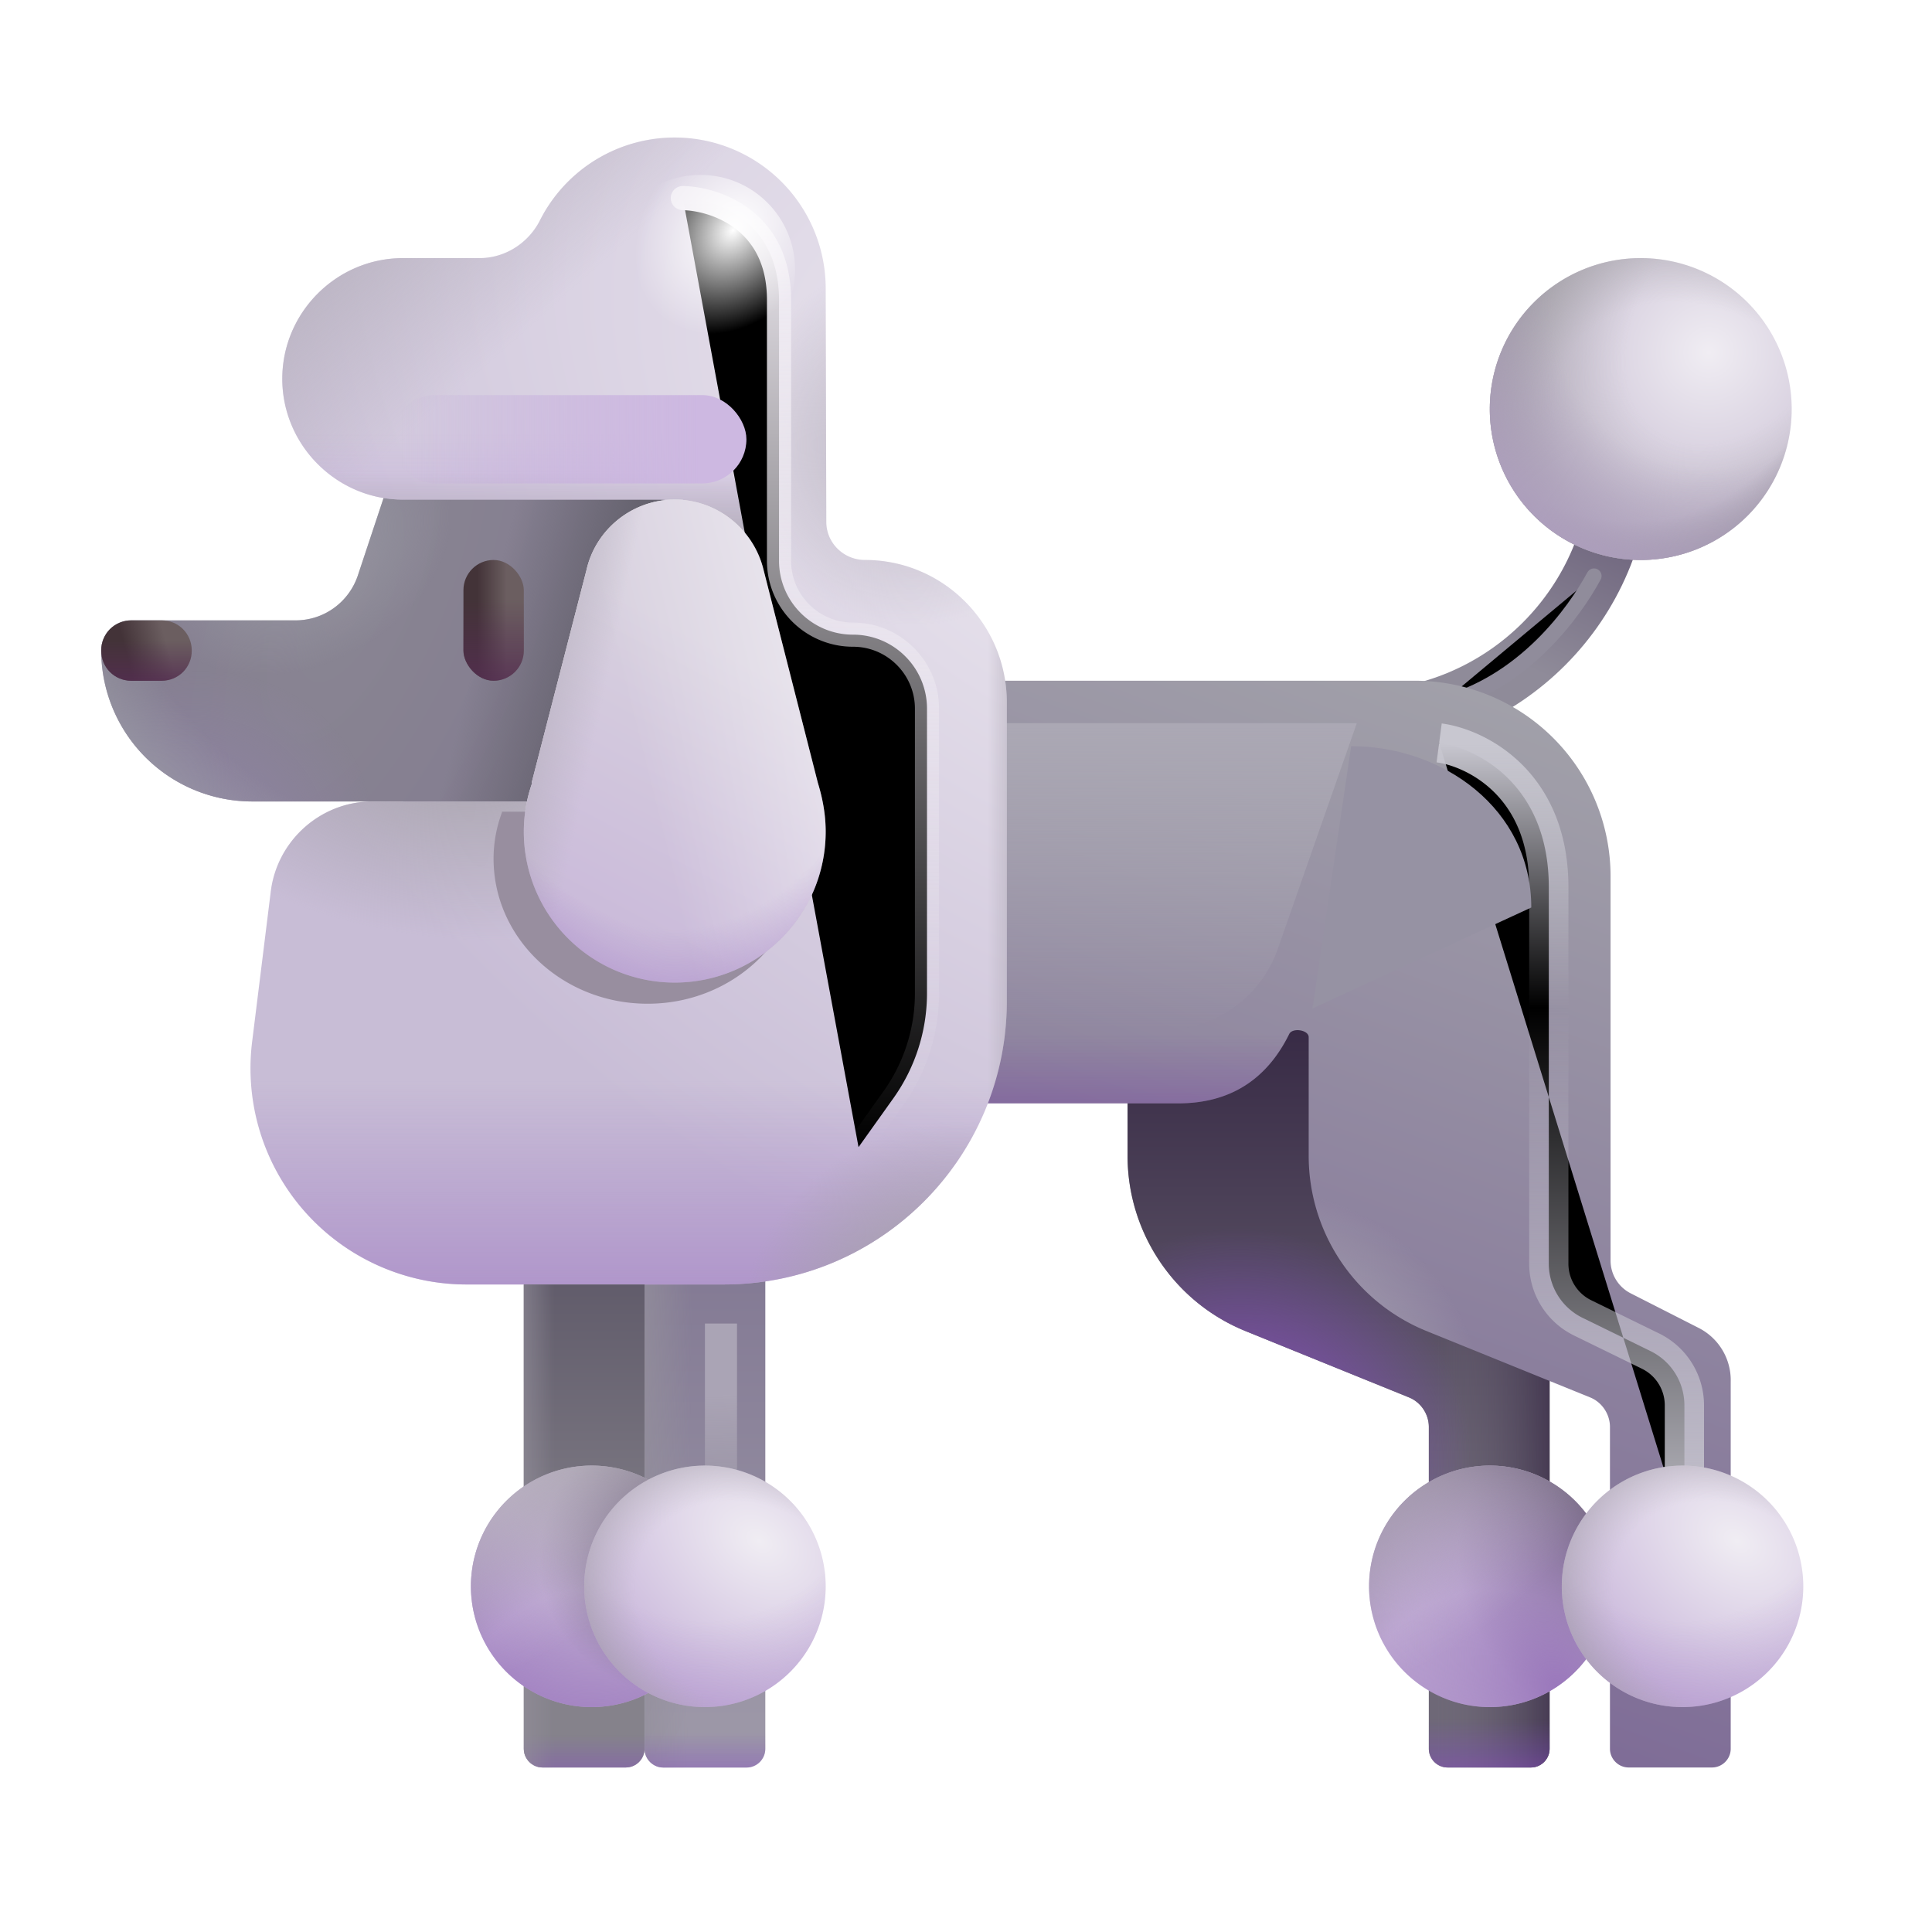<svg width="100%" height="100%" viewBox="0 0 32 32" xmlns="http://www.w3.org/2000/svg"><path fill="url(#a)" d="M22.516 12.435c-.28 0-.5-.22-.5-.5s.22-.5.5-.5c2.11 0 3.83-1.72 3.83-3.83 0-.28.22-.5.5-.5s.5.22.5.5c-.01 2.66-2.17 4.83-4.83 4.83"/><g filter="url(#b)"><path stroke="#908C9B" stroke-linecap="round" stroke-width=".25" d="M26.402 9.54c-.323.598-1.167 1.782-2.555 2.132"/></g><path fill="url(#c)" d="M27.176 9.275a2.5 2.5 0 1 0 0-5 2.5 2.5 0 0 0 0 5"/><path fill="url(#d)" d="M27.176 9.275a2.5 2.5 0 1 0 0-5 2.5 2.5 0 0 0 0 5"/><path fill="url(#e)" d="M27.176 9.275a2.5 2.5 0 1 0 0-5 2.5 2.5 0 0 0 0 5"/><path fill="url(#f)" d="M27.176 9.275a2.5 2.5 0 1 0 0-5 2.5 2.5 0 0 0 0 5"/><path fill="url(#g)" d="M27.176 9.275a2.5 2.5 0 1 0 0-5 2.5 2.5 0 0 0 0 5"/><path fill="url(#h)" d="M18.676 16.275v2.87c0 1.27.77 2.42 1.95 2.9l2.71 1.1c.2.08.33.28.33.49v5.33c0 .17.14.31.31.31h1.38c.17 0 .31-.14.31-.31v-6.08c0-.37-.21-.71-.54-.88l-1.12-.57a.65.65 0 0 1-.33-.56v-4.6z"/><path fill="url(#i)" d="M18.676 16.275v2.87c0 1.27.77 2.42 1.95 2.9l2.71 1.1c.2.08.33.28.33.49v5.33c0 .17.14.31.31.31h1.38c.17 0 .31-.14.31-.31v-6.08c0-.37-.21-.71-.54-.88l-1.12-.57a.65.65 0 0 1-.33-.56v-4.6z"/><path fill="url(#j)" d="M18.676 16.275v2.87c0 1.27.77 2.42 1.95 2.9l2.71 1.1c.2.08.33.28.33.49v5.33c0 .17.14.31.31.31h1.38c.17 0 .31-.14.31-.31v-6.08c0-.37-.21-.71-.54-.88l-1.12-.57a.65.65 0 0 1-.33-.56v-4.6z"/><path fill="url(#k)" d="M18.676 16.275v2.87c0 1.27.77 2.42 1.95 2.9l2.71 1.1c.2.08.33.28.33.49v5.33c0 .17.14.31.31.31h1.38c.17 0 .31-.14.31-.31v-6.08c0-.37-.21-.71-.54-.88l-1.12-.57a.65.65 0 0 1-.33-.56v-4.6z"/><path fill="url(#l)" d="M18.676 16.275v2.87c0 1.27.77 2.42 1.95 2.9l2.71 1.1c.2.08.33.28.33.49v5.33c0 .17.14.31.31.31h1.38c.17 0 .31-.14.31-.31v-6.08c0-.37-.21-.71-.54-.88l-1.12-.57a.65.65 0 0 1-.33-.56v-4.6z"/><path fill="url(#m)" d="M24.676 28.275a2 2 0 1 0 0-4 2 2 0 0 0 0 4"/><path fill="url(#n)" d="M24.676 28.275a2 2 0 1 0 0-4 2 2 0 0 0 0 4"/><path fill="url(#o)" d="M24.676 28.275a2 2 0 1 0 0-4 2 2 0 0 0 0 4"/><path fill="url(#p)" d="M24.676 28.275a2 2 0 1 0 0-4 2 2 0 0 0 0 4"/><path fill="url(#q)" d="M24.676 28.275a2 2 0 1 0 0-4 2 2 0 0 0 0 4"/><path fill="url(#r)" d="m28.136 21.995-1.12-.57a.61.61 0 0 1-.34-.55v-6.36a3.24 3.24 0 0 0-3.24-3.24H6.676v7h12.84c.861 0 1.468-.398 1.838-1.149.054-.109.322-.068.322.053v1.966c0 1.27.77 2.42 1.95 2.9l2.71 1.1c.2.08.33.28.33.49v5.33c0 .17.14.31.31.31h1.38c.17 0 .31-.14.31-.31v-6.08a.97.97 0 0 0-.53-.89"/><path fill="url(#s)" d="m28.136 21.995-1.12-.57a.61.61 0 0 1-.34-.55v-6.36a3.24 3.24 0 0 0-3.24-3.24H6.676v7h12.84c.861 0 1.468-.398 1.838-1.149.054-.109.322-.068.322.053v1.966c0 1.27.77 2.42 1.95 2.9l2.71 1.1c.2.08.33.28.33.49v5.33c0 .17.14.31.31.31h1.38c.17 0 .31-.14.31-.31v-6.08a.97.97 0 0 0-.53-.89"/><g filter="url(#t)"><path fill="url(#u)" d="M22.473 11.978H16v5.078h3.276a2 2 0 0 0 1.888-1.339z"/></g><path fill="url(#v)" d="M21.52 17.064V16h-6.188v2.275h4.184c.861 0 1.468-.398 1.838-1.149.025-.05.096-.069.165-.062"/><g filter="url(#w)"><path stroke="url(#x)" stroke-width=".65" d="M23.837 12.305c.605.08 1.816.67 1.816 2.39v6.236c0 .382.218.73.56.897l1.126.551a1 1 0 0 1 .56.898v2.149"/></g><path fill="url(#y)" d="m6.676 7.275-.75 2.26c-.15.44-.56.74-1.03.74h-2.72a.5.5 0 0 0-.5.49 2.503 2.503 0 0 0 2.5 2.51h7.5v-6z"/><path fill="url(#z)" d="m6.676 7.275-.75 2.26c-.15.44-.56.74-1.03.74h-2.72a.5.5 0 0 0-.5.49 2.503 2.503 0 0 0 2.5 2.51h7.5v-6z"/><path fill="url(#A)" d="m6.676 7.275-.75 2.26c-.15.44-.56.74-1.03.74h-2.72a.5.5 0 0 0-.5.49 2.503 2.503 0 0 0 2.5 2.51h7.5v-6z"/><path fill="url(#B)" d="m6.676 7.275-.75 2.26c-.15.44-.56.74-1.03.74h-2.72a.5.5 0 0 0-.5.49 2.503 2.503 0 0 0 2.5 2.51h7.5v-6z"/><path fill="url(#C)" d="m6.676 7.275-.75 2.26c-.15.44-.56.74-1.03.74h-2.72a.5.5 0 0 0-.5.49 2.503 2.503 0 0 0 2.5 2.51h7.5v-6z"/><path fill="url(#D)" d="M2.676 11.275h-.5c-.28 0-.5-.22-.5-.5s.22-.5.5-.5h.5c.28 0 .5.22.5.5s-.22.5-.5.5"/><path fill="url(#E)" d="M2.676 11.275h-.5c-.28 0-.5-.22-.5-.5s.22-.5.5-.5h.5c.28 0 .5.22.5.5s-.22.5-.5.5"/><path fill="url(#F)" d="M12.676 20.656h-2v8.31c0 .17.14.31.31.31h1.38c.17 0 .31-.14.31-.31z"/><path fill="url(#G)" d="M12.676 20.656h-2v8.31c0 .17.14.31.31.31h1.38c.17 0 .31-.14.31-.31z"/><path fill="url(#H)" d="M12.676 20.656h-2v8.31c0 .17.14.31.31.31h1.38c.17 0 .31-.14.31-.31z"/><g filter="url(#I)"><path fill="url(#J)" d="M11.676 21.922h.531v6.922h-.531z"/></g><path fill="url(#K)" d="M14.326 9.275c-.35 0-.64-.28-.64-.63l-.01-3.9a2.501 2.501 0 0 0-4.73-1.1c-.19.38-.58.63-1 .63h-1.27c-1.1 0-2 .9-2 2s.9 2 2 2h4.25c.41 0 .75.34.75.75l.02 4.25h-5.53c-.85 0-1.57.64-1.68 1.48l-.31 2.5a3.58 3.58 0 0 0 3.55 4.02h4.26c2.59 0 4.69-2.1 4.69-4.69v-4.95c0-1.3-1.05-2.36-2.35-2.36"/><path fill="url(#L)" d="M14.326 9.275c-.35 0-.64-.28-.64-.63l-.01-3.9a2.501 2.501 0 0 0-4.73-1.1c-.19.38-.58.63-1 .63h-1.27c-1.1 0-2 .9-2 2s.9 2 2 2h4.25c.41 0 .75.34.75.75l.02 4.25h-5.53c-.85 0-1.57.64-1.68 1.48l-.31 2.5a3.58 3.58 0 0 0 3.55 4.02h4.26c2.59 0 4.69-2.1 4.69-4.69v-4.95c0-1.3-1.05-2.36-2.35-2.36"/><path fill="url(#M)" d="M14.326 9.275c-.35 0-.64-.28-.64-.63l-.01-3.9a2.501 2.501 0 0 0-4.73-1.1c-.19.38-.58.63-1 .63h-1.27c-1.1 0-2 .9-2 2s.9 2 2 2h4.25c.41 0 .75.34.75.75l.02 4.25h-5.53c-.85 0-1.57.64-1.68 1.48l-.31 2.5a3.58 3.58 0 0 0 3.55 4.02h4.26c2.59 0 4.69-2.1 4.69-4.69v-4.95c0-1.3-1.05-2.36-2.35-2.36"/><path fill="url(#N)" d="M14.326 9.275c-.35 0-.64-.28-.64-.63l-.01-3.9a2.501 2.501 0 0 0-4.73-1.1c-.19.38-.58.63-1 .63h-1.27c-1.1 0-2 .9-2 2s.9 2 2 2h4.25c.41 0 .75.34.75.75l.02 4.25h-5.53c-.85 0-1.57.64-1.68 1.48l-.31 2.5a3.58 3.58 0 0 0 3.55 4.02h4.26c2.59 0 4.69-2.1 4.69-4.69v-4.95c0-1.3-1.05-2.36-2.35-2.36"/><path fill="url(#O)" d="M14.326 9.275c-.35 0-.64-.28-.64-.63l-.01-3.9a2.501 2.501 0 0 0-4.73-1.1c-.19.38-.58.63-1 .63h-1.27c-1.1 0-2 .9-2 2s.9 2 2 2h4.25c.41 0 .75.34.75.75l.02 4.25h-5.53c-.85 0-1.57.64-1.68 1.48l-.31 2.5a3.58 3.58 0 0 0 3.55 4.02h4.26c2.59 0 4.69-2.1 4.69-4.69v-4.95c0-1.3-1.05-2.36-2.35-2.36"/><path fill="url(#P)" d="M14.326 9.275c-.35 0-.64-.28-.64-.63l-.01-3.9a2.501 2.501 0 0 0-4.73-1.1c-.19.38-.58.63-1 .63h-1.27c-1.1 0-2 .9-2 2s.9 2 2 2h4.25c.41 0 .75.34.75.75l.02 4.25h-5.53c-.85 0-1.57.64-1.68 1.48l-.31 2.5a3.58 3.58 0 0 0 3.55 4.02h4.26c2.59 0 4.69-2.1 4.69-4.69v-4.95c0-1.3-1.05-2.36-2.35-2.36"/><path fill="url(#Q)" d="m13.685 8.275-.01-3.53a2.501 2.501 0 0 0-4.73-1.1c-.19.38-.58.63-1 .63h-1.27c-1.1 0-2 .9-2 2s.9 2 2 2h7.01"/><path fill="url(#R)" d="M8.743 3.931a1.12 1.12 0 0 1-.797.344h-1.27c-1.1 0-2 .9-2 2s.9 2 2 2h4.64l.406 1.39 1.032.25-.797-2.68-.781-3.304z"/><path fill="url(#S)" d="M8.743 3.931a1.12 1.12 0 0 1-.797.344h-1.27c-1.1 0-2 .9-2 2s.9 2 2 2h4.64l.406 1.39 1.032.25-.797-2.68-.781-3.304z"/><path fill="url(#T)" d="m13.546 12.965-.9-3.53c-.16-.66-.76-1.16-1.47-1.16s-1.31.5-1.46 1.16l-.91 3.53h.01c-.09.25-.14.53-.14.81a2.5 2.5 0 0 0 5 0c0-.28-.05-.55-.13-.81"/><g filter="url(#U)"><path fill="#988E9F" d="M10.655 13.444H8.308q.009.001.007.01c-.09.238-.14.503-.14.769 0 1.326 1.144 2.402 2.552 2.402s2.552-1.076 2.552-2.402c0-.27-.051-.529-.133-.779l-.918-3.392a1.49 1.49 0 0 0-.804-.956l.018 3.896z"/></g><g filter="url(#V)"><path stroke="url(#W)" stroke-linecap="round" stroke-width=".4" d="M11.31 3.281c.53.01 1.593.362 1.593 1.685v4.32c0 .678.549 1.226 1.226 1.226v0c.676 0 1.225.55 1.225 1.226v4.71a3 3 0 0 1-.555 1.74L14.22 19"/></g><path fill="url(#X)" d="m13.546 12.965-.9-3.53c-.16-.66-.76-1.16-1.47-1.16s-1.31.5-1.46 1.16l-.91 3.53h.01c-.09.25-.14.53-.14.81a2.5 2.5 0 0 0 5 0c0-.28-.05-.55-.13-.81"/><path fill="url(#Y)" d="m13.546 12.965-.9-3.53c-.16-.66-.76-1.16-1.47-1.16s-1.31.5-1.46 1.16l-.91 3.53h.01c-.09.25-.14.53-.14.81a2.5 2.5 0 0 0 5 0c0-.28-.05-.55-.13-.81"/><path fill="url(#Z)" d="m13.546 12.965-.9-3.53c-.16-.66-.76-1.16-1.47-1.16s-1.31.5-1.46 1.16l-.91 3.53h.01c-.09.25-.14.53-.14.81a2.5 2.5 0 0 0 5 0c0-.28-.05-.55-.13-.81"/><path fill="url(#aa)" d="m13.546 12.965-.9-3.53c-.16-.66-.76-1.16-1.47-1.16s-1.31.5-1.46 1.16l-.91 3.53h.01c-.09.25-.14.53-.14.81a2.5 2.5 0 0 0 5 0c0-.28-.05-.55-.13-.81"/><path fill="url(#ab)" d="M10.676 21.275h-2v7.69c0 .17.14.31.31.31h1.38c.17 0 .31-.14.31-.31z"/><path fill="url(#ac)" d="M10.676 21.275h-2v7.69c0 .17.14.31.31.31h1.38c.17 0 .31-.14.31-.31z"/><path fill="url(#ad)" d="M10.676 21.275h-2v7.69c0 .17.14.31.31.31h1.38c.17 0 .31-.14.31-.31z"/><path fill="url(#ae)" d="M10.676 21.275h-2v7.69c0 .17.14.31.31.31h1.38c.17 0 .31-.14.31-.31z"/><path fill="url(#af)" d="M9.8 28.275a2 2 0 1 0 0-4 2 2 0 0 0 0 4"/><path fill="url(#ag)" d="M9.8 28.275a2 2 0 1 0 0-4 2 2 0 0 0 0 4"/><path fill="url(#ah)" d="M9.8 28.275a2 2 0 1 0 0-4 2 2 0 0 0 0 4"/><path fill="url(#ai)" d="M9.8 28.275a2 2 0 1 0 0-4 2 2 0 0 0 0 4"/><path fill="url(#aj)" d="M9.8 28.275a2 2 0 1 0 0-4 2 2 0 0 0 0 4"/><path fill="url(#ak)" d="M11.676 28.275a2 2 0 1 0 0-4 2 2 0 0 0 0 4"/><path fill="url(#al)" d="M11.676 28.275a2 2 0 1 0 0-4 2 2 0 0 0 0 4"/><path fill="url(#am)" d="M11.676 28.275a2 2 0 1 0 0-4 2 2 0 0 0 0 4"/><path fill="url(#an)" d="M27.868 28.275a2 2 0 1 0 0-4 2 2 0 0 0 0 4"/><path fill="url(#ao)" d="M27.868 28.275a2 2 0 1 0 0-4 2 2 0 0 0 0 4"/><path fill="url(#ap)" d="M27.868 28.275a2 2 0 1 0 0-4 2 2 0 0 0 0 4"/><rect width="1" height="2" x="7.676" y="9.275" fill="url(#aq)" rx=".5"/><rect width="1" height="2" x="7.676" y="9.275" fill="url(#ar)" rx=".5"/><g filter="url(#as)"><path fill="#9692A3" d="m22.379 12.36-.64 4.343 3.624-1.672c0-1.64-1.469-2.672-2.984-2.672"/></g><g filter="url(#at)"><circle cx="11.602" cy="4.464" r="1.567" fill="url(#au)"/></g><g filter="url(#av)"><rect width="5.891" height="1.463" x="6.472" y="6.544" fill="url(#aw)" rx=".731"/></g><defs><radialGradient id="c" cx="0" cy="0" r="1" gradientTransform="rotate(136.447 12.984 8.572)scale(5.95)" gradientUnits="userSpaceOnUse"><stop stop-color="#F0EDF3"/><stop offset=".994" stop-color="#A291B4"/></radialGradient><radialGradient id="d" cx="0" cy="0" r="1" gradientTransform="rotate(-148.393 15.11 -.378)scale(4.77 3.85)" gradientUnits="userSpaceOnUse"><stop offset=".537" stop-color="#B3B1B5" stop-opacity="0"/><stop offset="1" stop-color="#939196"/></radialGradient><radialGradient id="e" cx="0" cy="0" r="1" gradientTransform="rotate(127.661 13.15 9.701)scale(5.882 3.961)" gradientUnits="userSpaceOnUse"><stop offset=".405" stop-color="#B3B1B5" stop-opacity="0"/><stop offset="1" stop-color="#939196"/></radialGradient><radialGradient id="f" cx="0" cy="0" r="1" gradientTransform="matrix(1 4.406 -4.371 .992 27.02 5.469)" gradientUnits="userSpaceOnUse"><stop offset=".702" stop-color="#86838A" stop-opacity="0"/><stop offset="1" stop-color="#86838A"/></radialGradient><radialGradient id="g" cx="0" cy="0" r="1" gradientTransform="rotate(113.688 12.61 11.738)scale(5.289 4.955)" gradientUnits="userSpaceOnUse"><stop offset=".541" stop-color="#B1A0C3" stop-opacity="0"/><stop offset=".984" stop-color="#B1A0C3"/></radialGradient><radialGradient id="k" cx="0" cy="0" r="1" gradientTransform="rotate(-60.21 31.08 -5.66)scale(4.969 5.021)" gradientUnits="userSpaceOnUse"><stop stop-color="#914CC7"/><stop offset=".761" stop-color="#814CC7" stop-opacity="0"/></radialGradient><radialGradient id="m" cx="0" cy="0" r="1" gradientTransform="rotate(137.673 8.967 17.845)scale(6.063 8.506)" gradientUnits="userSpaceOnUse"><stop stop-color="#DEDEDE"/><stop offset="1" stop-color="#B195CC"/></radialGradient><radialGradient id="n" cx="0" cy="0" r="1" gradientTransform="matrix(0 -4.219 5.015 0 24.676 28)" gradientUnits="userSpaceOnUse"><stop offset=".393" stop-color="#6D607A" stop-opacity="0"/><stop offset=".896" stop-color="#6D607A"/><stop offset="1" stop-color="#939196"/></radialGradient><radialGradient id="o" cx="0" cy="0" r="1" gradientTransform="rotate(178.112 13.282 13.097)scale(2.845)" gradientUnits="userSpaceOnUse"><stop stop-color="#6D607A"/><stop offset="1" stop-color="#6D607A" stop-opacity="0"/></radialGradient><radialGradient id="p" cx="0" cy="0" r="1" gradientTransform="matrix(-2.188 -4.219 2.894 -1.5 25.863 28.063)" gradientUnits="userSpaceOnUse"><stop stop-color="#9976BB"/><stop offset=".865" stop-color="#A280C4" stop-opacity="0"/></radialGradient><radialGradient id="q" cx="0" cy="0" r="1" gradientTransform="matrix(4.156 3.625 -4.265 4.89 21.738 22.156)" gradientUnits="userSpaceOnUse"><stop stop-color="#DAD1E2"/><stop offset="1" stop-color="#DAD1E2" stop-opacity="0"/></radialGradient><radialGradient id="s" cx="0" cy="0" r="1" gradientTransform="rotate(-45.232 37.962 -14.628)scale(5.458 6.668)" gradientUnits="userSpaceOnUse"><stop stop-color="#ABA8B4"/><stop offset=".478" stop-color="#ABA8B4" stop-opacity="0"/></radialGradient><radialGradient id="y" cx="0" cy="0" r="1" gradientTransform="matrix(5.875 2.438 -5.894 14.206 5.8 9.75)" gradientUnits="userSpaceOnUse"><stop stop-color="#898592"/><stop offset="1" stop-color="#80778F"/></radialGradient><radialGradient id="A" cx="0" cy="0" r="1" gradientTransform="rotate(-45.31 19.004 4.388)scale(4.088 3.27)" gradientUnits="userSpaceOnUse"><stop stop-color="#9182AB"/><stop offset="1" stop-color="#9182AB" stop-opacity="0"/></radialGradient><radialGradient id="B" cx="0" cy="0" r="1" gradientTransform="matrix(.906 1.781 -2.385 1.214 4.926 9.031)" gradientUnits="userSpaceOnUse"><stop stop-color="#9999A4"/><stop offset="1" stop-color="#9999A4" stop-opacity="0"/></radialGradient><radialGradient id="C" cx="0" cy="0" r="1" gradientTransform="rotate(140.774 2.619 5.283)scale(7.907 7.592)" gradientUnits="userSpaceOnUse"><stop offset=".806" stop-color="#9999A4" stop-opacity="0"/><stop offset="1" stop-color="#9999A4"/></radialGradient><radialGradient id="K" cx="0" cy="0" r="1" gradientTransform="matrix(-8.492 9.513 -14.557 -12.994 17.533 7.67)" gradientUnits="userSpaceOnUse"><stop stop-color="#EBE7EF"/><stop offset="1" stop-color="#C8BDD6"/></radialGradient><radialGradient id="M" cx="0" cy="0" r="1" gradientTransform="matrix(3.938 -2.438 2.343 3.785 15.176 7.313)" gradientUnits="userSpaceOnUse"><stop stop-color="#B7B1BE"/><stop offset=".678" stop-color="#B7B1BE" stop-opacity="0"/></radialGradient><radialGradient id="N" cx="0" cy="0" r="1" gradientTransform="rotate(96.645 -1.764 9.52)scale(3.241 5.743)" gradientUnits="userSpaceOnUse"><stop stop-color="#A7A3AB"/><stop offset=".976" stop-color="#A39EA9" stop-opacity="0"/></radialGradient><radialGradient id="O" cx="0" cy="0" r="1" gradientTransform="matrix(-1.375 -2.088 2.613 -1.721 15.27 21.275)" gradientUnits="userSpaceOnUse"><stop offset=".034" stop-color="#A7A3AB"/><stop offset="1" stop-color="#A39EA9" stop-opacity="0"/></radialGradient><radialGradient id="aa" cx="0" cy="0" r="1" gradientTransform="matrix(0 12.093 -6.258 0 11.176 5.844)" gradientUnits="userSpaceOnUse"><stop offset=".788" stop-color="#A280C4" stop-opacity="0"/><stop offset="1" stop-color="#A280C4"/></radialGradient><radialGradient id="af" cx="0" cy="0" r="1" gradientTransform="rotate(137.673 1.53 14.966)scale(6.063 8.506)" gradientUnits="userSpaceOnUse"><stop stop-color="#DEDEDE"/><stop offset="1" stop-color="#B195CC"/></radialGradient><radialGradient id="ag" cx="0" cy="0" r="1" gradientTransform="matrix(0 6.284 -5.285 0 9.8 23.06)" gradientUnits="userSpaceOnUse"><stop offset=".389" stop-color="#A280C4" stop-opacity="0"/><stop offset="1" stop-color="#9976BB"/></radialGradient><radialGradient id="ah" cx="0" cy="0" r="1" gradientTransform="matrix(0 -4.219 5.015 0 9.8 28)" gradientUnits="userSpaceOnUse"><stop offset=".393" stop-color="#6D607A" stop-opacity="0"/><stop offset="1" stop-color="#939196"/><stop offset="1" stop-color="#6D607A"/></radialGradient><radialGradient id="ai" cx="0" cy="0" r="1" gradientTransform="rotate(180 5.572 12.914)scale(2.219)" gradientUnits="userSpaceOnUse"><stop stop-color="#6D607A"/><stop offset="1" stop-color="#6D607A" stop-opacity="0"/></radialGradient><radialGradient id="aj" cx="0" cy="0" r="1" gradientTransform="matrix(4.156 3.625 -4.265 4.89 6.863 22.156)" gradientUnits="userSpaceOnUse"><stop stop-color="#DAD1E2"/><stop offset="1" stop-color="#DAD1E2" stop-opacity="0"/></radialGradient><radialGradient id="ak" cx="0" cy="0" r="1" gradientTransform="rotate(124.498 -.427 16.07)scale(4.316 6.056)" gradientUnits="userSpaceOnUse"><stop stop-color="#F0EDF3"/><stop offset="1" stop-color="#B195CC"/></radialGradient><radialGradient id="al" cx="0" cy="0" r="1" gradientTransform="matrix(0 8.126 -6.834 0 11.676 23.06)" gradientUnits="userSpaceOnUse"><stop offset=".465" stop-color="#A280C4" stop-opacity="0"/><stop offset="1" stop-color="#A280C4"/></radialGradient><radialGradient id="am" cx="0" cy="0" r="1" gradientTransform="rotate(-148.393 10.006 11.55)scale(3.816 3.08)" gradientUnits="userSpaceOnUse"><stop offset=".537" stop-color="#B3B1B5" stop-opacity="0"/><stop offset="1" stop-color="#939196"/></radialGradient><radialGradient id="an" cx="0" cy="0" r="1" gradientTransform="rotate(124.498 7.67 20.33)scale(4.316 6.056)" gradientUnits="userSpaceOnUse"><stop stop-color="#F0EDF3"/><stop offset="1" stop-color="#B195CC"/></radialGradient><radialGradient id="ao" cx="0" cy="0" r="1" gradientTransform="matrix(0 8.126 -6.834 0 27.868 23.06)" gradientUnits="userSpaceOnUse"><stop offset=".465" stop-color="#A280C4" stop-opacity="0"/><stop offset="1" stop-color="#A280C4"/></radialGradient><radialGradient id="ap" cx="0" cy="0" r="1" gradientTransform="rotate(-148.393 18.103 9.258)scale(3.816 3.08)" gradientUnits="userSpaceOnUse"><stop offset=".537" stop-color="#B3B1B5" stop-opacity="0"/><stop offset="1" stop-color="#939196"/></radialGradient><radialGradient id="au" cx="0" cy="0" r="1" gradientTransform="rotate(128.884 5.16 4.81)scale(1.867 1.459)" gradientUnits="userSpaceOnUse"><stop stop-color="#fff"/><stop offset="1" stop-color="#fff" stop-opacity="0"/></radialGradient><linearGradient id="a" x1="25.707" x2="26.863" y1="11.25" y2="8.712" gradientUnits="userSpaceOnUse"><stop stop-color="#8F8B99"/><stop offset="1" stop-color="#6E647D"/></linearGradient><linearGradient id="h" x1="21.98" x2="19.669" y1="23.803" y2="37.627" gradientUnits="userSpaceOnUse"><stop stop-color="#9B9B9B"/><stop offset="1" stop-color="#D3D3D3"/></linearGradient><linearGradient id="i" x1="23.926" x2="23.926" y1="16.275" y2="25.156" gradientUnits="userSpaceOnUse"><stop stop-color="#332541"/><stop offset="1" stop-color="#6E6877"/></linearGradient><linearGradient id="j" x1="26.113" x2="23.816" y1="25.156" y2="25.156" gradientUnits="userSpaceOnUse"><stop stop-color="#332541"/><stop offset="1" stop-color="#6E6877" stop-opacity="0"/></linearGradient><linearGradient id="l" x1="23.988" x2="23.988" y1="30.25" y2="26.5" gradientUnits="userSpaceOnUse"><stop stop-color="#914CC7"/><stop offset=".473" stop-color="#814CC7" stop-opacity="0"/></linearGradient><linearGradient id="r" x1="19.426" x2="25.176" y1="26.375" y2="10.75" gradientUnits="userSpaceOnUse"><stop stop-color="#7F6D97"/><stop offset="1" stop-color="#A3A3AA"/></linearGradient><linearGradient id="u" x1="19.236" x2="19.236" y1="11.978" y2="17.056" gradientUnits="userSpaceOnUse"><stop stop-color="#ABA8B4"/><stop offset="1" stop-color="#ABA8B4" stop-opacity="0"/></linearGradient><linearGradient id="v" x1="20.019" x2="20.019" y1="22.188" y2="16.625" gradientUnits="userSpaceOnUse"><stop offset=".147" stop-color="#6B2B9D"/><stop offset=".91" stop-color="#6B2B9D" stop-opacity="0"/></linearGradient><linearGradient id="x" x1="25.868" x2="25.868" y1="12.305" y2="26.31" gradientUnits="userSpaceOnUse"><stop stop-color="#C8C7D0"/><stop offset=".313" stop-color="#C8C7D0" stop-opacity="0"/><stop offset=".974" stop-color="#C8C7D0"/></linearGradient><linearGradient id="z" x1="9.988" x2="8.082" y1="10.625" y2="10.125" gradientUnits="userSpaceOnUse"><stop stop-color="#66636F"/><stop offset="1" stop-color="#66636F" stop-opacity="0"/></linearGradient><linearGradient id="D" x1="2.949" x2="2.092" y1="10.59" y2="10.821" gradientUnits="userSpaceOnUse"><stop offset=".225" stop-color="#6B5E60"/><stop offset="1" stop-color="#433338"/></linearGradient><linearGradient id="E" x1="3.41" x2="3.41" y1="11.45" y2="10.606" gradientUnits="userSpaceOnUse"><stop stop-color="#552D52"/><stop offset="1" stop-color="#552D52" stop-opacity="0"/></linearGradient><linearGradient id="F" x1="13.176" x2="13.176" y1="28.5" y2="19.75" gradientUnits="userSpaceOnUse"><stop stop-color="#9C97A7"/><stop offset="1" stop-color="#7F7591"/></linearGradient><linearGradient id="G" x1="10.332" x2="12.426" y1="27.699" y2="27.719" gradientUnits="userSpaceOnUse"><stop stop-color="#938F9B"/><stop offset=".509" stop-color="#938F9B" stop-opacity="0"/></linearGradient><linearGradient id="H" x1="12.196" x2="12.196" y1="30.258" y2="26.959" gradientUnits="userSpaceOnUse"><stop stop-color="#914CC7"/><stop offset=".473" stop-color="#814CC7" stop-opacity="0"/></linearGradient><linearGradient id="J" x1="12.207" x2="12.365" y1="23.094" y2="29.37" gradientUnits="userSpaceOnUse"><stop stop-color="#AAA4B5"/><stop offset=".787" stop-color="#938F9B" stop-opacity="0"/></linearGradient><linearGradient id="L" x1="10.412" x2="10.412" y1="-30.246" y2="23.25" gradientUnits="userSpaceOnUse"><stop offset=".9" stop-color="#A280C4" stop-opacity="0"/><stop offset="1" stop-color="#A280C4"/></linearGradient><linearGradient id="P" x1="17.894" x2="16.363" y1="17.063" y2="17.063" gradientUnits="userSpaceOnUse"><stop offset=".429" stop-color="#A7A3AB"/><stop offset="1" stop-color="#A39EA9" stop-opacity="0"/></linearGradient><linearGradient id="Q" x1="9.988" x2="6.27" y1="6.813" y2="2.637" gradientUnits="userSpaceOnUse"><stop offset=".329" stop-color="#B7B1BE" stop-opacity="0"/><stop offset="1" stop-color="#B7B1BE"/></linearGradient><linearGradient id="R" x1="10.988" x2="10.988" y1="11.219" y2="6.5" gradientUnits="userSpaceOnUse"><stop stop-color="#CDB8E1"/><stop offset=".854" stop-color="#BDA0D9" stop-opacity="0"/></linearGradient><linearGradient id="S" x1="8.863" x2="8.863" y1="5.5" y2="8.813" gradientUnits="userSpaceOnUse"><stop offset=".698" stop-color="#B7B1BE" stop-opacity="0"/><stop offset="1" stop-color="#B7B1BE"/></linearGradient><linearGradient id="T" x1="11.176" x2="11.176" y1="15.748" y2="7.105" gradientUnits="userSpaceOnUse"><stop offset=".006" stop-color="#CCC"/><stop offset="1" stop-color="#E6E6E6"/></linearGradient><linearGradient id="W" x1="13.332" x2="13.332" y1="3.281" y2="19" gradientUnits="userSpaceOnUse"><stop stop-color="#F0ECF3"/><stop offset="1" stop-color="#F0ECF3" stop-opacity="0"/></linearGradient><linearGradient id="X" x1="12.426" x2="8.676" y1="10.969" y2="18.094" gradientUnits="userSpaceOnUse"><stop stop-color="#D8D1DF"/><stop offset="1" stop-color="#C2ADD7"/></linearGradient><linearGradient id="Y" x1="17.551" x2="10.582" y1="10.688" y2="12.438" gradientUnits="userSpaceOnUse"><stop stop-color="#fff"/><stop offset="1" stop-color="#fff" stop-opacity="0"/></linearGradient><linearGradient id="Z" x1="11.176" x2="8.424" y1="12.275" y2="11.697" gradientUnits="userSpaceOnUse"><stop offset=".463" stop-color="#B7B1BE" stop-opacity="0"/><stop offset="1" stop-color="#B7B1BE"/></linearGradient><linearGradient id="ab" x1="9.676" x2="9.676" y1="21.577" y2="31.329" gradientUnits="userSpaceOnUse"><stop stop-color="#9B9B9B"/><stop offset="1" stop-color="#D3D3D3"/></linearGradient><linearGradient id="ac" x1="8.051" x2="8.051" y1="19.438" y2="26.625" gradientUnits="userSpaceOnUse"><stop stop-color="#554F60"/><stop offset="1" stop-color="#85828B"/></linearGradient><linearGradient id="ad" x1="10.196" x2="10.196" y1="30.188" y2="27.125" gradientUnits="userSpaceOnUse"><stop stop-color="#914CC7"/><stop offset=".473" stop-color="#814CC7" stop-opacity="0"/></linearGradient><linearGradient id="ae" x1="8.332" x2="9.988" y1="27.813" y2="27.813" gradientUnits="userSpaceOnUse"><stop stop-color="#938F9B"/><stop offset=".509" stop-color="#938F9B" stop-opacity="0"/></linearGradient><linearGradient id="aq" x1="8.535" x2="7.91" y1="10.275" y2="10.275" gradientUnits="userSpaceOnUse"><stop offset=".225" stop-color="#6B5E60"/><stop offset="1" stop-color="#433338"/></linearGradient><linearGradient id="ar" x1="8.832" x2="8.832" y1="11.625" y2="9.938" gradientUnits="userSpaceOnUse"><stop stop-color="#552D52"/><stop offset="1" stop-color="#552D52" stop-opacity="0"/></linearGradient><linearGradient id="aw" x1="11.613" x2="6.629" y1="8.006" y2="8.006" gradientUnits="userSpaceOnUse"><stop stop-color="#CDB8E1"/><stop offset="1" stop-color="#BDA0D9" stop-opacity="0"/></linearGradient><filter id="b" width="3.305" height="2.883" x="23.473" y="9.164" color-interpolation-filters="sRGB" filterUnits="userSpaceOnUse"><feFlood flood-opacity="0" result="BackgroundImageFix"/><feBlend in="SourceGraphic" in2="BackgroundImageFix" result="shape"/><feGaussianBlur result="effect1_foregroundBlur_28327_1841" stdDeviation=".125"/></filter><filter id="t" width="8.472" height="7.078" x="15" y="10.978" color-interpolation-filters="sRGB" filterUnits="userSpaceOnUse"><feFlood flood-opacity="0" result="BackgroundImageFix"/><feBlend in="SourceGraphic" in2="BackgroundImageFix" result="shape"/><feGaussianBlur result="effect1_foregroundBlur_28327_1841" stdDeviation=".5"/></filter><filter id="w" width="7.03" height="16.043" x="22.494" y="10.683" color-interpolation-filters="sRGB" filterUnits="userSpaceOnUse"><feFlood flood-opacity="0" result="BackgroundImageFix"/><feBlend in="SourceGraphic" in2="BackgroundImageFix" result="shape"/><feGaussianBlur result="effect1_foregroundBlur_28327_1841" stdDeviation=".65"/></filter><filter id="I" width="1.531" height="7.922" x="11.176" y="21.422" color-interpolation-filters="sRGB" filterUnits="userSpaceOnUse"><feFlood flood-opacity="0" result="BackgroundImageFix"/><feBlend in="SourceGraphic" in2="BackgroundImageFix" result="shape"/><feGaussianBlur result="effect1_foregroundBlur_28327_1841" stdDeviation=".25"/></filter><filter id="U" width="7.103" height="9.529" x="7.176" y="8.096" color-interpolation-filters="sRGB" filterUnits="userSpaceOnUse"><feFlood flood-opacity="0" result="BackgroundImageFix"/><feBlend in="SourceGraphic" in2="BackgroundImageFix" result="shape"/><feGaussianBlur result="effect1_foregroundBlur_28327_1841" stdDeviation=".5"/></filter><filter id="V" width="6.045" height="17.719" x="10.31" y="2.281" color-interpolation-filters="sRGB" filterUnits="userSpaceOnUse"><feFlood flood-opacity="0" result="BackgroundImageFix"/><feBlend in="SourceGraphic" in2="BackgroundImageFix" result="shape"/><feGaussianBlur result="effect1_foregroundBlur_28327_1841" stdDeviation=".4"/></filter><filter id="as" width="5.625" height="6.344" x="20.738" y="11.359" color-interpolation-filters="sRGB" filterUnits="userSpaceOnUse"><feFlood flood-opacity="0" result="BackgroundImageFix"/><feBlend in="SourceGraphic" in2="BackgroundImageFix" result="shape"/><feGaussianBlur result="effect1_foregroundBlur_28327_1841" stdDeviation=".5"/></filter><filter id="at" width="7.134" height="7.135" x="8.035" y=".897" color-interpolation-filters="sRGB" filterUnits="userSpaceOnUse"><feFlood flood-opacity="0" result="BackgroundImageFix"/><feBlend in="SourceGraphic" in2="BackgroundImageFix" result="shape"/><feGaussianBlur result="effect1_foregroundBlur_28327_1841" stdDeviation="1"/></filter><filter id="av" width="9.891" height="5.463" x="4.472" y="4.544" color-interpolation-filters="sRGB" filterUnits="userSpaceOnUse"><feFlood flood-opacity="0" result="BackgroundImageFix"/><feBlend in="SourceGraphic" in2="BackgroundImageFix" result="shape"/><feGaussianBlur result="effect1_foregroundBlur_28327_1841" stdDeviation="1"/></filter></defs></svg>